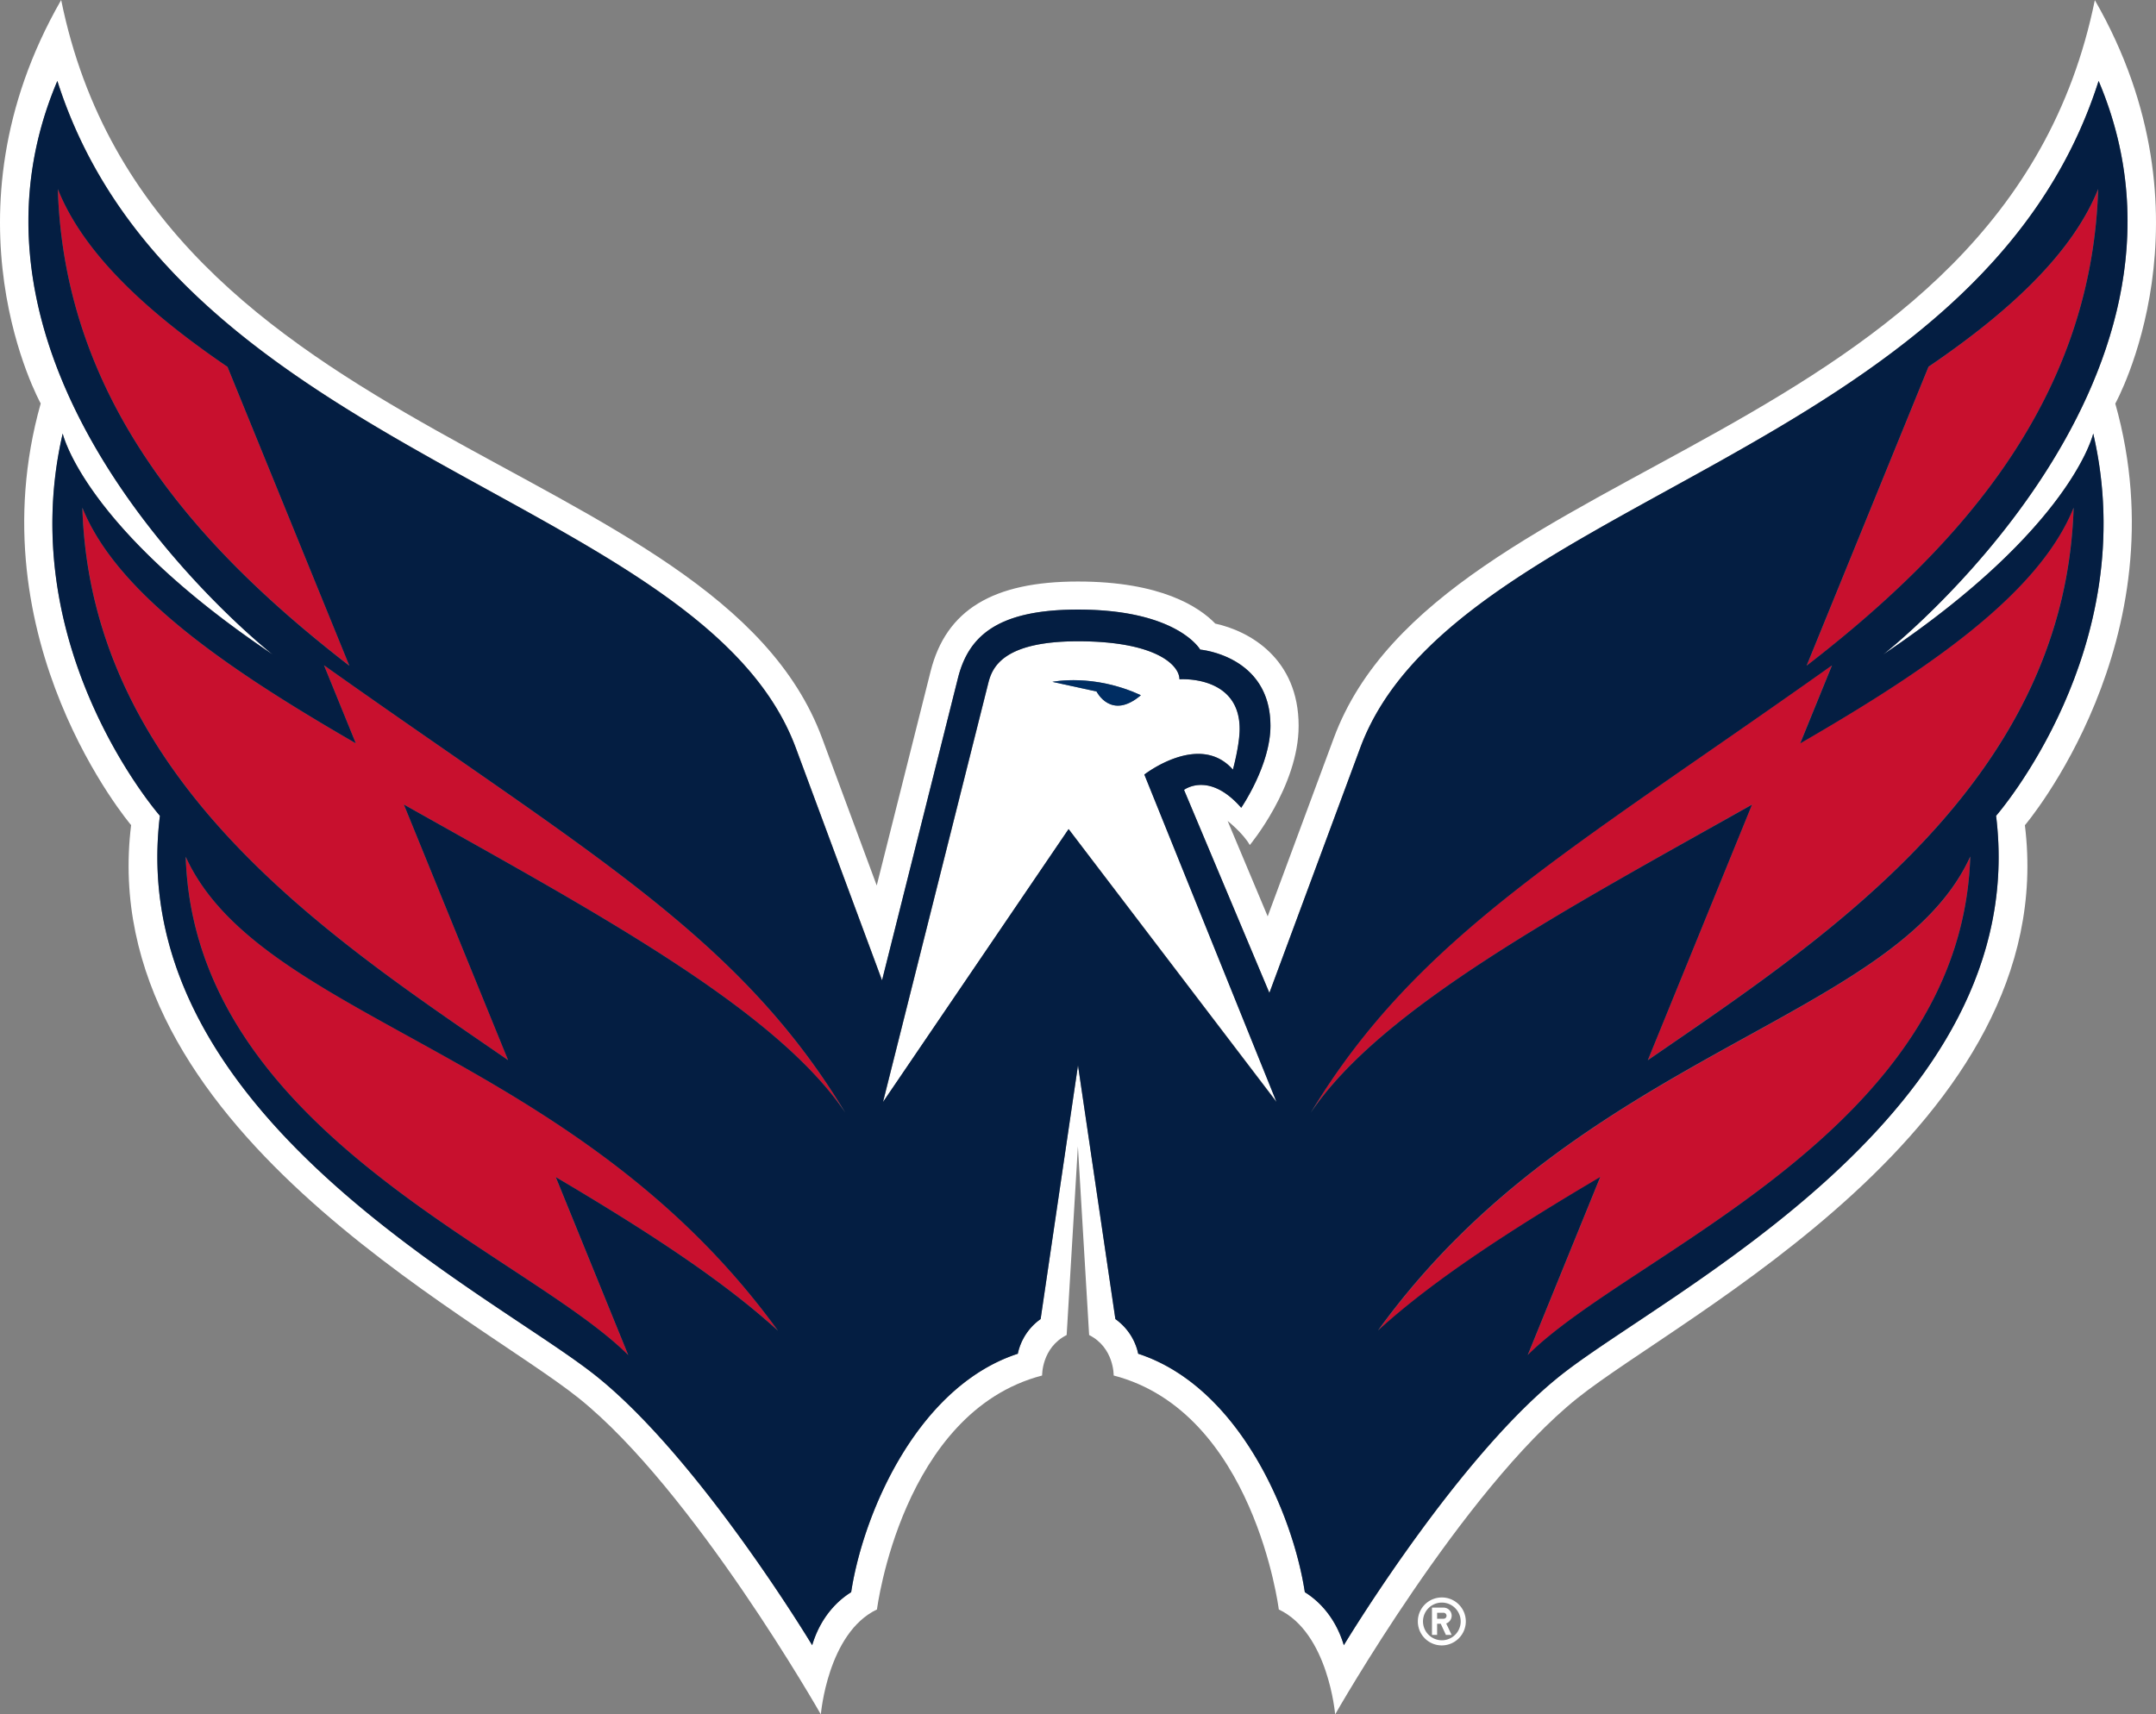 <svg xmlns="http://www.w3.org/2000/svg" viewBox="0 0 227.58 181.011"><rect x="0" y="0" width="227.58" height="181.011" fill="#808080" stroke="none"/><title>Washington Capitals secondary light logo</title><path d="M140.787 77.94l-6.975 18.812-4.228-10.073s1.64 1.3 2.34 2.543c0 0 5.155-6.184 5.155-12.583 0-7.1-5.168-10.005-8.797-10.797-1.696-1.752-5.72-4.443-14.494-4.443-8.99 0-13.93 3.007-15.557 9.485l-5.687 22.61L86.78 77.94C75.68 47.958 16.067 47.268 6.457 0c-13.137 22.87-2.16 42.6-2.16 42.6-7.042 25.007 9.543 44.52 9.543 44.52-3.9 31.723 36.3 51.722 47.256 60.507 12.097 9.71 25.55 33.385 25.55 33.385s.712-8.592 5.924-11.08c0 0 2.623-20.835 17.433-24.7 0 0-.068-2.93 2.59-4.274l1.186-19.92 1.186 19.92c2.657 1.345 2.59 4.273 2.59 4.273 14.82 3.856 17.432 24.703 17.432 24.703 5.234 2.487 5.947 11.08 5.947 11.08s13.453-23.675 25.55-33.375c10.955-8.784 51.157-28.795 47.257-60.507 0 0 16.596-19.512 9.542-44.52 0 0 10.978-19.74-2.16-42.6-9.61 47.258-69.224 47.948-80.337 77.93zm58.008-8.84c19.93-13.387 22.16-23.324 22.16-23.324 5.267 22.667-10.255 40.36-10.255 40.36 3.878 31.508-35.103 50.377-46.08 59.173-10.98 8.806-22.77 28.398-22.77 28.398-.984-3.29-3.03-4.93-4.115-5.596-1.278-8.355-6.998-21.718-17.59-25.177-.204-.995-.815-2.51-2.41-3.663l-3.945-26.794-3.946 26.794c-1.594 1.153-2.205 2.668-2.408 3.663-10.593 3.46-16.314 16.822-17.59 25.177-1.086.667-3.133 2.306-4.116 5.596 0 0-11.792-19.604-22.77-28.4-10.977-8.806-49.958-27.663-46.08-59.172 0 0-15.522-17.693-10.254-40.36 0 0 2.227 9.937 22.16 23.323 0 0-36.348-28.468-22.725-60.553 12.64 39.705 68.15 43.99 77.95 70.42l9.102 24.545 8.004-31.915c1.097-4.364 4.08-7.235 12.673-7.235 10.513 0 12.898 4.228 12.898 4.228s7.416.622 7.416 8.05c0 4.16-3.086 8.648-3.086 8.648-3.414-3.912-6.037-1.888-6.037-1.888l9.01 21.435 9.588-25.867c9.802-26.432 65.3-30.717 77.95-70.42 13.614 32.084-22.733 60.55-22.733 60.55z" fill="#FFF"/><path d="M130.15 81.263s.71-2.578.71-4.307c0-5.71-6.353-5.234-6.353-5.234 0-1.47-2.453-4.013-10.706-4.013-8.048 0-9.077 2.86-9.473 4.42l-11.113 44.226 19.592-28.817 21.955 28.805-13.95-34.572c-.01.01 5.812-4.534 9.34-.51zm-14.404-8.253l-4.658-1.017s4.33-.916 9.338 1.413c-3.154 2.69-4.68-.396-4.68-.396zm38.98 98.188c0-1.402-1.13-2.532-2.53-2.532s-2.533 1.13-2.533 2.532a2.527 2.527 0 0 0 2.532 2.532 2.543 2.543 0 0 0 2.532-2.532zm-4.52 0c0-1.097.892-1.99 1.99-1.99 1.096 0 1.99.893 1.99 1.99s-.894 1.99-1.99 1.99a2 2 0 0 1-1.99-1.99z" fill="#FFF"/><path d="M153.234 172.634l-.577-1.22a.886.886 0 0 0 .577-.815.859.859 0 0 0-.86-.86h-1.22v2.883h.543v-1.176h.384l.544 1.176h.61v.01zm-.86-1.72h-.677v-.632h.678c.17 0 .317.136.317.317 0 .18-.136.315-.317.315z" fill="#FFF"/><path d="M36.88 70.286L24.013 38.732C15.467 32.9 8.82 26.737 6.106 19.965c.7 22.702 15.24 38.314 30.773 50.32zm-2.68-.045l3.358 8.243C24.432 70.896 12.403 62.847 8.695 53.6c.904 29.156 26.703 45.763 44.95 58.346L42.635 84.95c19.5 10.988 39.15 21.423 46.6 32.547C77.918 98.74 61.943 89.947 34.2 70.24zM19.604 90.456c.916 29.044 35.895 41.82 46.714 52.627l-7.654-18.8c9.146 5.403 17.49 10.762 23.46 16.21-21.38-29.54-54.617-32.695-62.52-50.037zm183.962-51.723L190.7 70.297c15.534-12.006 30.072-27.63 30.773-50.32-2.712 6.76-9.36 12.922-17.907 18.755zm-18.63 46.217l-11 26.985c18.246-12.583 44.045-29.19 44.95-58.347-3.71 9.248-15.75 17.297-28.864 24.883l3.358-8.24c-27.743 19.704-43.718 28.5-55.035 47.256 7.45-11.113 27.1-21.548 46.59-32.537zm23.04 5.505c-7.903 17.354-41.14 20.508-62.52 50.05 5.98-5.45 14.313-10.81 23.46-16.213l-7.655 18.8c10.82-10.83 45.8-23.605 46.715-52.637z" fill="#C8102E"/><path d="M111.088 71.993l4.658 1.017s1.526 3.086 4.68.396c-5.008-2.33-9.338-1.413-9.338-1.413z" fill="#002D62"/><path d="M143.58 78.968l-9.587 25.867-9.01-21.435s2.623-2.024 6.037 1.888c0 0 3.086-4.488 3.086-8.65 0-7.415-7.416-8.048-7.416-8.048s-2.385-4.228-12.9-4.228c-8.59 0-11.576 2.872-12.672 7.235l-8.016 31.915L84 78.968c-9.802-26.42-65.3-30.716-77.95-70.42-13.612 32.084 22.723 60.55 22.723 60.55C8.843 55.714 6.615 45.777 6.615 45.777 1.358 68.454 16.88 86.136 16.88 86.136c-3.878 31.508 35.103 50.377 46.08 59.173 10.98 8.806 22.77 28.398 22.77 28.398.984-3.29 3.03-4.93 4.115-5.596 1.278-8.355 6.998-21.718 17.59-25.177a5.982 5.982 0 0 1 2.41-3.663l3.945-26.794 3.946 26.794c1.594 1.153 2.205 2.668 2.408 3.663 10.593 3.46 16.314 16.822 17.59 25.177 1.086.667 3.133 2.306 4.116 5.596 0 0 11.792-19.604 22.77-28.4 10.977-8.806 49.958-27.663 46.08-59.172 0 0 15.522-17.693 10.254-40.36 0 0-2.227 9.937-22.16 23.323 0 0 36.348-28.468 22.725-60.553-12.64 39.705-68.15 44-77.94 70.42zM6.106 19.965c2.702 6.772 9.35 12.933 17.908 18.767L36.88 70.297C21.346 58.28 6.807 42.667 6.106 19.965zm52.56 104.315l7.653 18.8c-10.81-10.807-45.8-23.582-46.716-52.625 7.902 17.354 41.14 20.508 62.52 50.05-5.97-5.462-14.313-10.82-23.46-16.225zM42.633 84.95l11 26.985C35.398 99.363 9.588 82.755 8.694 53.6c3.71 9.247 15.75 17.296 28.864 24.882l-3.358-8.24c27.743 19.704 43.718 28.5 55.035 47.256-7.45-11.125-27.1-21.56-46.6-32.55zm70.16 2.588l-19.59 28.818 11.112-44.227c.396-1.56 1.424-4.42 9.474-4.42 8.253 0 10.706 2.53 10.706 4.012 0 0 6.354-.475 6.354 5.234 0 1.73-.712 4.307-.712 4.307-3.527-4.025-9.35.52-9.35.52l13.95 34.572-21.943-28.817zm48.467 55.532l7.655-18.8c-9.146 5.403-17.49 10.762-23.46 16.21 21.38-29.54 54.617-32.694 62.52-50.048-.915 29.055-35.894 41.83-46.714 52.638zm57.625-89.47c-.904 29.156-26.703 45.763-44.95 58.346l11-26.986c-19.502 10.978-39.14 21.412-46.59 32.548 11.317-18.756 27.29-27.55 55.035-47.257l-3.358 8.243c13.126-7.597 25.155-15.646 28.863-24.894zM190.7 70.285l12.867-31.565c8.558-5.82 15.194-11.994 17.908-18.766-.702 22.713-15.24 38.325-30.774 50.332z" fill="#041E42"/></svg>